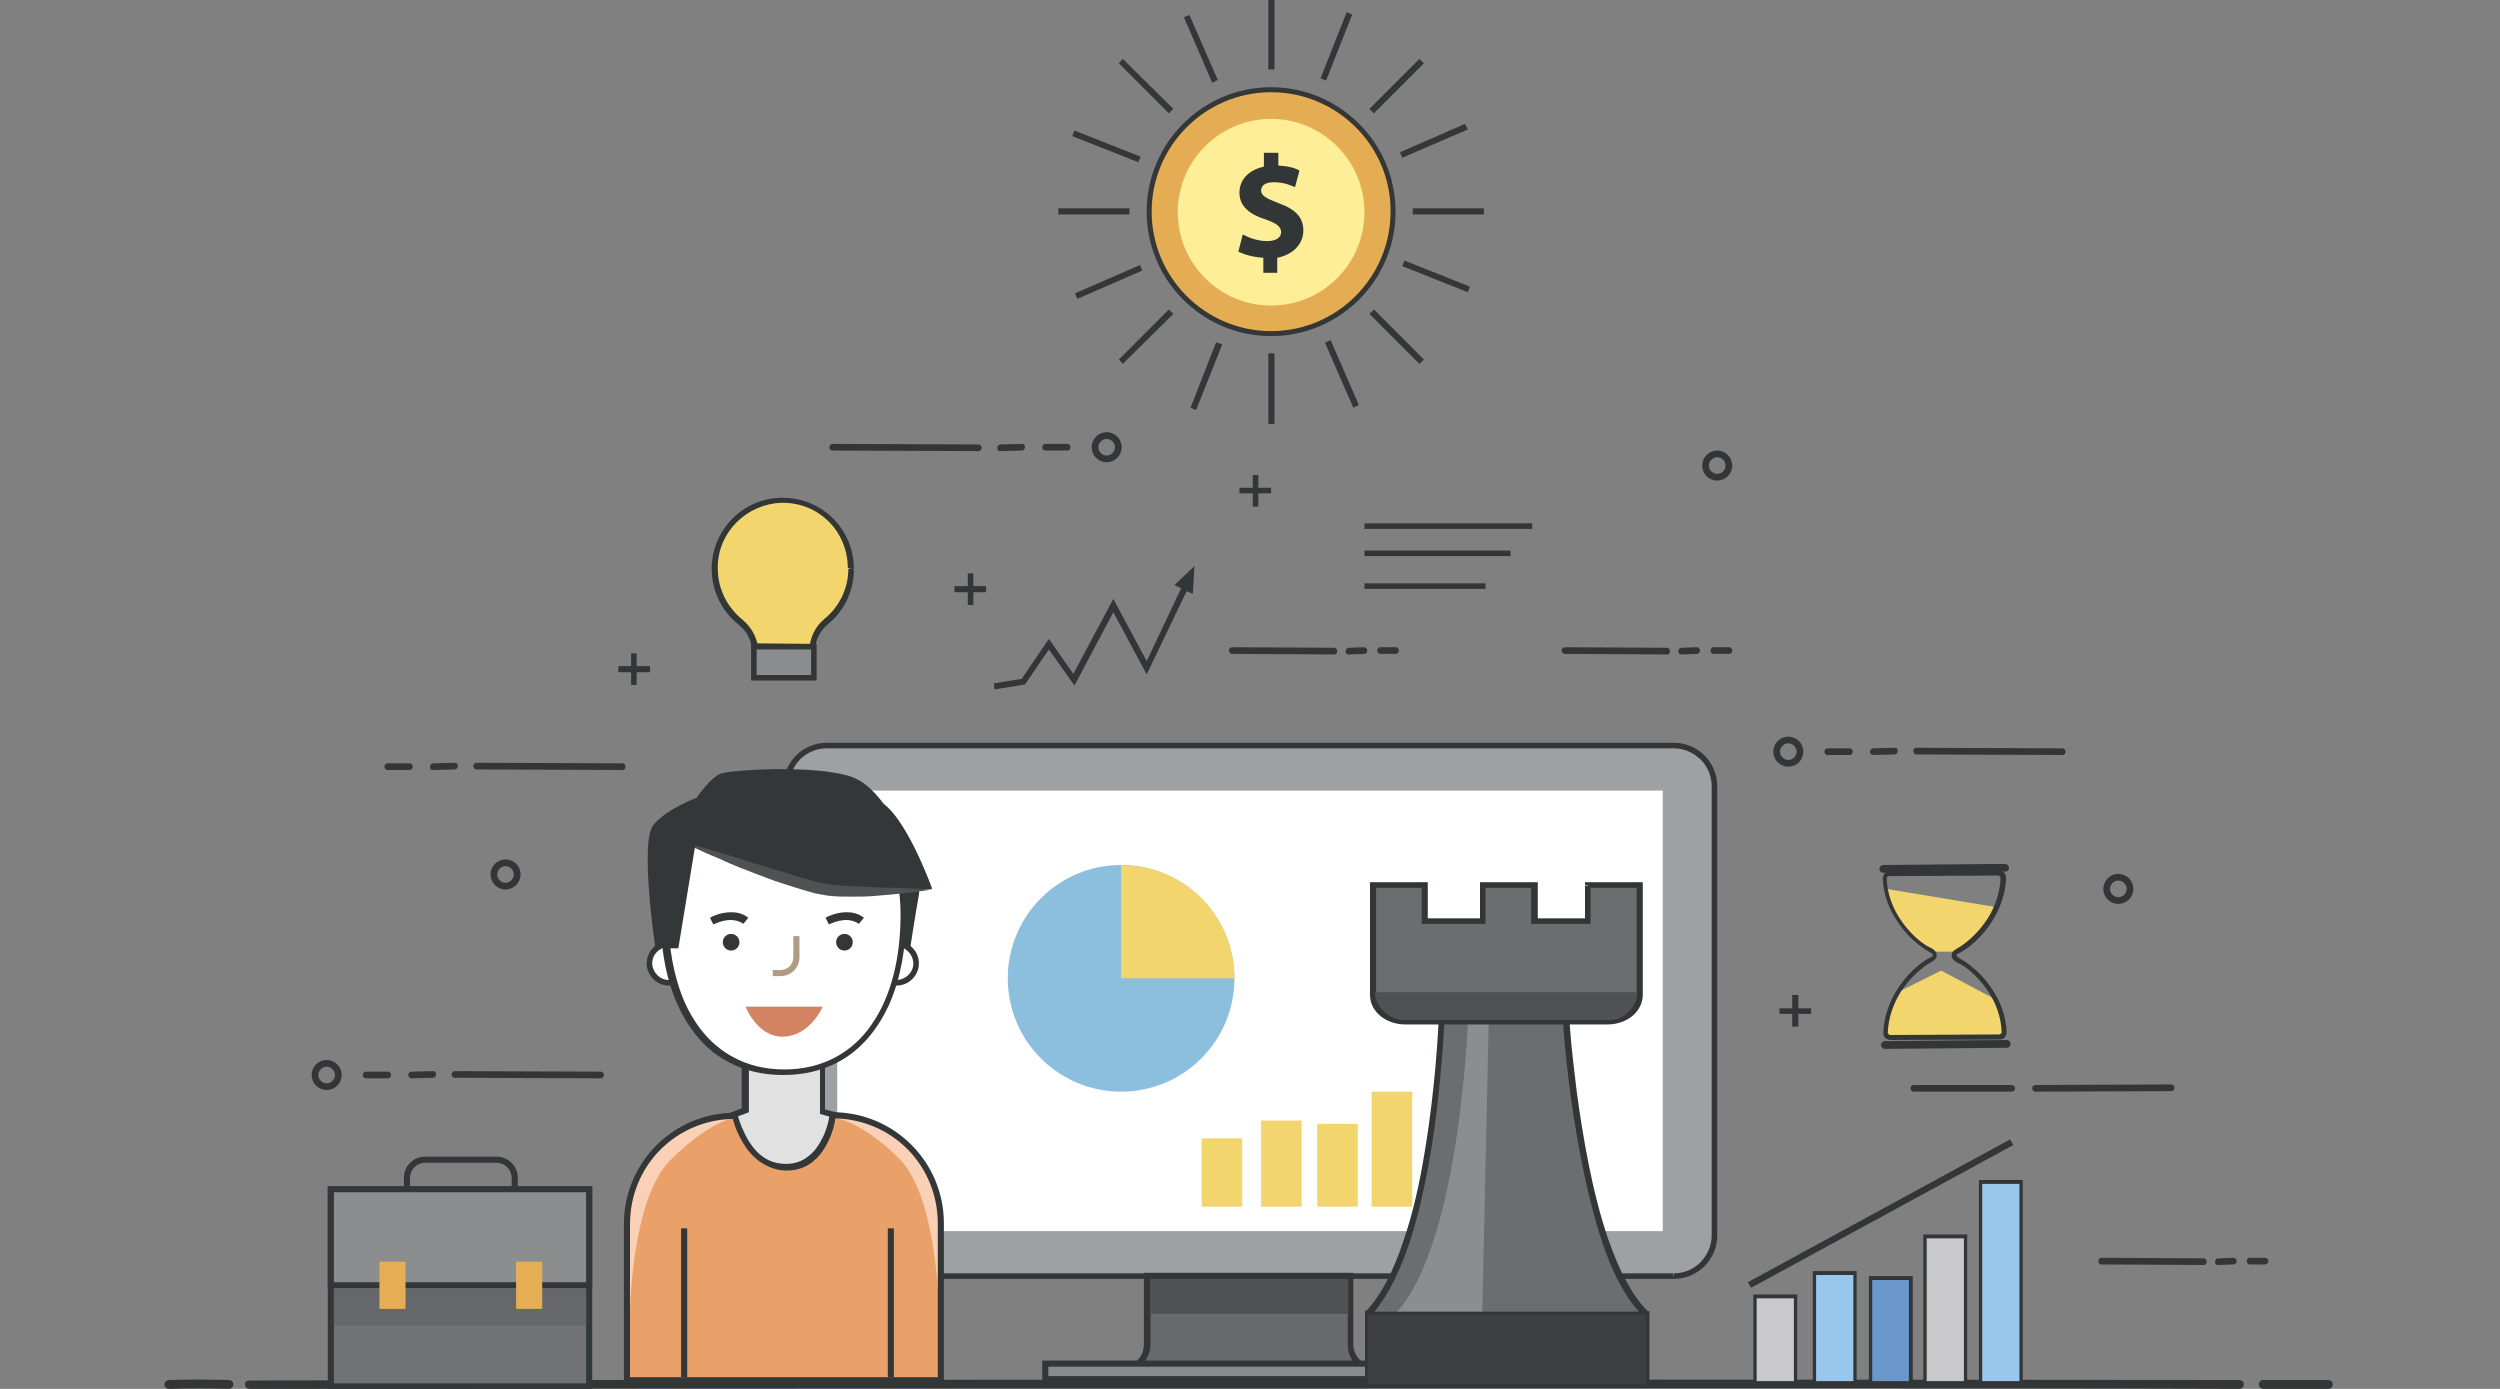 <?xml version="1.0" encoding="utf-8"?>
<!-- Generator: Adobe Illustrator 19.1.1, SVG Export Plug-In . SVG Version: 6.00 Build 0)  -->
<svg version="1.1" id="Layer_1" xmlns="http://www.w3.org/2000/svg" xmlns:xlink="http://www.w3.org/1999/xlink" x="0px" y="0px"
	 viewBox="0 0 450 250" style="enable-background:new 0 0 450 250;" xml:space="preserve">
<rect x="0" y="0" width="450" height="250" fill="#808080" stroke="none"/>
<style type="text/css">
	.st0{fill:#9FA0A3;}
	.st1{fill:#333637;}
	.st2{fill:#FFFFFF;}
	.st3{fill:#696A6C;}
	.st4{fill:#898A8C;}
	.st5{fill:#4F5153;}
	.st6{fill:#E1E1E2;}
	.st7{fill:#333737;}
	.st8{fill:#EAA169;}
	.st9{fill:#FAD1B6;}
	.st10{fill:#343737;}
	.st11{fill:#B09C84;}
	.st12{fill:#D38262;}
	.st13{fill:#F3D56D;}
	.st14{fill:#8C8D8F;}
	.st15{fill:#FFF8EC;}
	.st16{fill:#8CBFDE;}
	.st17{fill:#717275;}
	.st18{fill:#66676A;}
	.st19{fill:#E5AD54;}
	.st20{fill:#6B6D6F;}
	.st21{fill:#3D3F41;}
	.st22{fill:#C9C8CA;}
	.st23{fill:#99C6EC;}
	.st24{fill:#6A97CC;}
	.st25{fill:#E5AD53;}
	.st26{fill:#FDEE97;}
</style>
<g>
	<g>
		<g>
			<g>
				<path class="st0" d="M301.2,229.7H148.8c-4,0-7.3-3.3-7.3-7.3v-80.9c0-4,3.3-7.3,7.3-7.3h152.5c4,0,7.3,3.3,7.3,7.3v80.9
					C308.5,226.4,305.3,229.7,301.2,229.7z"/>
			</g>
			<g>
				<path class="st1" d="M301.2,229.7v-0.5H148.8c-1.9,0-3.5-0.8-4.8-2c-1.2-1.2-2-2.9-2-4.8v-80.9c0-1.9,0.8-3.5,2-4.8
					c1.2-1.2,2.9-2,4.8-2h152.5c1.9,0,3.5,0.8,4.8,2c1.2,1.2,2,2.9,2,4.8v80.9c0,1.9-0.8,3.5-2,4.8c-1.2,1.2-2.9,2-4.8,2V229.7v0.5
					c4.3,0,7.8-3.5,7.8-7.8v-80.9c0-4.3-3.5-7.8-7.8-7.8H148.8c-4.3,0-7.8,3.5-7.8,7.8v80.9c0,4.3,3.5,7.8,7.8,7.8h152.5V229.7z"/>
			</g>
			<g>
				<rect x="150.7" y="142.3" class="st2" width="148.6" height="79.3"/>
			</g>
			<g>
				<path class="st3" d="M250,248.2h-50.3l4.4-2.2c1.5-0.8,2.5-2.3,2.5-4.1v-12.3h36.6v12.4c0,1.7,1,3.3,2.6,4.1L250,248.2z"/>
			</g>
			<g>
				<path class="st1" d="M250,248.2v-0.5h-48l2.3-1.2c1.7-0.9,2.8-2.6,2.8-4.5v-11.7h35.5v11.8c0,2,1.1,3.7,2.9,4.6l4.3,2.1
					L250,248.2v-0.5V248.2l0.2-0.5l-4.3-2.1c-1.4-0.7-2.3-2.1-2.3-3.6v-12.9h-37.7V242c0,1.5-0.8,2.9-2.2,3.6l-6.4,3.2h55l-2.2-1
					L250,248.2z"/>
			</g>
			<g>
				<rect x="188.1" y="245.5" class="st4" width="72.8" height="2.7"/>
			</g>
			<g>
				<polygon class="st1" points="261,248.2 261,247.7 188.7,247.7 188.7,246 260.4,246 260.4,248.2 261,248.2 261,247.7 261,248.2 
					261.5,248.2 261.5,244.9 187.6,244.9 187.6,248.8 261.5,248.8 261.5,248.2 				"/>
			</g>
			<g>
				<rect x="207.2" y="230.2" class="st5" width="35.5" height="6.3"/>
			</g>
		</g>
		<g>
			<g>
				<path class="st1" d="M407.5,250c3.8,0,7.7,0,11.5,0c1.2,0,1.2-1.6,0-1.6c-3.8,0-7.7,0-11.5,0C406.3,248.3,406.3,250,407.5,250z"
					/>
			</g>
			<g>
				<path class="st1" d="M45,250c92.9-0.1,185.9-0.1,278.8-0.1c26.4,0,52.8,0,79.2,0.1c1.2,0,1.2-1.6,0-1.6
					c-92.9-0.1-185.8-0.1-278.7,0c-26.5,0-52.9,0-79.4,0.1C43.8,248.4,43.8,250,45,250z"/>
			</g>
			<g>
				<path class="st1" d="M30.5,250c3.5-0.1,7.1-0.1,10.6,0c1.2,0,1.2-1.6,0-1.6c-3.5-0.1-7.1-0.1-10.6,0
					C29.3,248.4,29.3,250,30.5,250z"/>
			</g>
		</g>
		<g>
			<g>
				<path class="st1" d="M240.1,116.6c-6.1,0-12.2-0.1-18.3-0.1c-0.8,0-0.8,1.2,0,1.2c6.1,0,12.2,0.1,18.3,0.1
					C240.9,117.9,240.9,116.6,240.1,116.6z"/>
			</g>
			<g>
				<path class="st1" d="M245.5,116.5c-0.9,0-1.8,0.1-2.7,0.1c-0.8,0-0.8,1.3,0,1.2c0.9,0,1.8-0.1,2.7-0.1
					C246.3,117.7,246.3,116.5,245.5,116.5z"/>
			</g>
			<g>
				<path class="st1" d="M251.2,116.5c-0.9,0-1.8,0-2.7,0c-0.8,0-0.8,1.2,0,1.2c0.9,0,1.8,0,2.7,0C252,117.7,252,116.5,251.2,116.5z
					"/>
			</g>
		</g>
		<g>
			<g>
				<path class="st1" d="M379.2,160h0.6c0-0.8,0.7-1.5,1.5-1.5c0.8,0,1.5,0.7,1.5,1.5c0,0.8-0.7,1.5-1.5,1.5c-0.8,0-1.5-0.7-1.5-1.5
					H379.2h-0.6c0,1.5,1.2,2.7,2.7,2.7c1.5,0,2.7-1.2,2.7-2.7c0-1.5-1.2-2.7-2.7-2.7c-1.5,0-2.7,1.2-2.7,2.7H379.2z"/>
			</g>
		</g>
		<g>
			<g>
				<path class="st1" d="M88.9,157.4h0.6c0-0.8,0.7-1.5,1.5-1.5c0.8,0,1.5,0.7,1.5,1.5c0,0.8-0.7,1.5-1.5,1.5
					c-0.8,0-1.5-0.7-1.5-1.5H88.9h-0.6c0,1.5,1.2,2.7,2.7,2.7c1.5,0,2.7-1.2,2.7-2.7c0-1.5-1.2-2.7-2.7-2.7c-1.5,0-2.7,1.2-2.7,2.7
					H88.9z"/>
			</g>
		</g>
		<g>
			<g>
				<path class="st1" d="M81.9,194c8.7,0,17.5,0.1,26.2,0.1c0.8,0,0.8-1.2,0-1.2c-8.7,0-17.5-0.1-26.2-0.1
					C81.1,192.8,81.1,194,81.9,194z"/>
			</g>
			<g>
				<path class="st1" d="M74.1,194.1c1.3,0,2.6-0.1,3.8-0.1c0.8,0,0.8-1.3,0-1.2c-1.3,0-2.6,0.1-3.8,0.1
					C73.3,192.9,73.3,194.1,74.1,194.1z"/>
			</g>
			<g>
				<path class="st1" d="M65.9,194.1c1.3,0,2.6,0,3.9,0c0.8,0,0.8-1.2,0-1.2c-1.3,0-2.6,0-3.9,0C65.1,192.9,65.1,194.1,65.9,194.1z"
					/>
			</g>
			<g>
				<path class="st1" d="M60.9,193.5h-0.6c0,0.8-0.7,1.5-1.5,1.5c-0.8,0-1.5-0.7-1.5-1.5c0-0.8,0.7-1.5,1.5-1.5
					c0.8,0,1.5,0.7,1.5,1.5H60.9h0.6c0-1.5-1.2-2.7-2.7-2.7c-1.5,0-2.7,1.2-2.7,2.7c0,1.5,1.2,2.7,2.7,2.7c1.5,0,2.7-1.2,2.7-2.7
					H60.9z"/>
			</g>
		</g>
		<g>
			<g>
				<path class="st1" d="M396.6,226.5c-6.1,0-12.2-0.1-18.3-0.1c-0.8,0-0.8,1.2,0,1.2c6.1,0,12.2,0.1,18.3,0.1
					C397.4,227.8,397.4,226.5,396.6,226.5z"/>
			</g>
			<g>
				<path class="st1" d="M402,226.4c-0.9,0-1.8,0.1-2.7,0.1c-0.8,0-0.8,1.3,0,1.2c0.9,0,1.8-0.1,2.7-0.1
					C402.8,227.6,402.8,226.4,402,226.4z"/>
			</g>
			<g>
				<path class="st1" d="M407.7,226.4c-0.9,0-1.8,0-2.7,0c-0.8,0-0.8,1.2,0,1.2c0.9,0,1.8,0,2.7,0
					C408.5,227.6,408.5,226.4,407.7,226.4z"/>
			</g>
		</g>
		<g>
			<g>
				<path class="st1" d="M85.8,138.5c8.7,0,17.5,0.1,26.2,0.1c0.8,0,0.8-1.2,0-1.2c-8.7,0-17.5-0.1-26.2-0.1
					C85,137.3,85,138.5,85.8,138.5z"/>
			</g>
			<g>
				<path class="st1" d="M78,138.6c1.3,0,2.6-0.1,3.8-0.1c0.8,0,0.8-1.3,0-1.2c-1.3,0-2.6,0.1-3.8,0.1
					C77.2,137.4,77.2,138.7,78,138.6z"/>
			</g>
			<g>
				<path class="st1" d="M69.8,138.6c1.3,0,2.6,0,3.9,0c0.8,0,0.8-1.2,0-1.2c-1.3,0-2.6,0-3.9,0C69,137.4,69,138.6,69.8,138.6z"/>
			</g>
		</g>
		<g>
			<g>
				<path class="st1" d="M366.4,196.5c8.1,0,16.2-0.1,24.4-0.1c0.8,0,0.8-1.2,0-1.2c-8.1,0-16.2,0.1-24.4,0.1
					C365.6,195.3,365.6,196.5,366.4,196.5z"/>
			</g>
			<g>
				<path class="st1" d="M344.5,196.5c5.9,0,11.7,0,17.6,0c0.8,0,0.8-1.2,0-1.2c-5.9,0-11.7,0-17.6,0
					C343.7,195.3,343.7,196.5,344.5,196.5z"/>
			</g>
		</g>
		<g>
			<g>
				<path class="st1" d="M176.1,80c-8.7,0-17.5-0.1-26.2-0.1c-0.8,0-0.8,1.2,0,1.2c8.7,0,17.5,0.1,26.2,0.1
					C176.9,81.2,176.9,80,176.1,80z"/>
			</g>
			<g>
				<path class="st1" d="M183.9,79.9c-1.3,0-2.6,0.1-3.8,0.1c-0.8,0-0.8,1.3,0,1.2c1.3,0,2.6-0.1,3.8-0.1
					C184.7,81.1,184.7,79.8,183.9,79.9z"/>
			</g>
			<g>
				<path class="st1" d="M192.1,79.9c-1.3,0-2.6,0-3.9,0c-0.8,0-0.8,1.2,0,1.2c1.3,0,2.6,0,3.9,0C192.9,81.1,192.9,79.9,192.1,79.9z
					"/>
			</g>
			<g>
				<path class="st1" d="M197.1,80.5h0.6c0-0.8,0.7-1.5,1.5-1.5c0.8,0,1.5,0.7,1.5,1.5c0,0.8-0.7,1.5-1.5,1.5
					c-0.8,0-1.5-0.7-1.5-1.5H197.1h-0.6c0,1.5,1.2,2.7,2.7,2.7c1.5,0,2.7-1.2,2.7-2.7c0-1.5-1.2-2.7-2.7-2.7c-1.5,0-2.7,1.2-2.7,2.7
					H197.1z"/>
			</g>
		</g>
		<g>
			<g>
				<path class="st6" d="M150.7,200.8c0,0,0.1,12.5-9.1,12.5c-9.2,0-10-12.5-10-12.5l2.6-1v-11.5h13.9V200L150.7,200.8z"/>
			</g>
			<g>
				<path class="st7" d="M150.7,200.8l-0.5,0v0c0,0.3,0,3.3-1.1,6.3c-0.6,1.5-1.4,2.9-2.6,3.9c-1.2,1-2.7,1.7-4.9,1.7
					c-2.2,0-3.8-0.7-5.1-1.8c-1.9-1.6-3-4.2-3.6-6.3c-0.3-1.1-0.5-2-0.6-2.7c-0.1-0.3-0.1-0.6-0.1-0.8c0-0.1,0-0.2,0-0.2l0-0.1
					l-0.5,0l0.2,0.5l2.9-1.1v-11.3h12.8v11.6l3.1,0.9L150.7,200.8l-0.5,0L150.7,200.8l0.1-0.5l-2.3-0.6v-11.9h-15v11.7l-2.6,1l0,0.4
					c0,0,0.2,3.2,1.6,6.4c0.7,1.6,1.7,3.2,3.2,4.5c1.5,1.2,3.4,2.1,5.8,2.1c2.4,0,4.2-0.8,5.6-2c2.1-1.8,3-4.5,3.6-6.7
					c0.5-2.2,0.5-4.1,0.5-4.3v0l0-0.4l-0.4-0.1L150.7,200.8z"/>
			</g>
			<g>
				<path class="st8" d="M169.4,248.4h-56.5v-28.2c0-10.8,8.7-19.5,19.5-19.5c0,0,2,9.3,9.2,9.3s8.3-9.3,8.3-9.3
					c10.8,0,19.5,8.7,19.5,19.5V248.4z"/>
			</g>
			<g>
				<path class="st9" d="M131.8,201.3c0,0-6.2-0.3-11.1,4c-4.8,4.3-7.3,5.9-7.3,15.5c0,9.6,0,14.9,0,14.9s0.4-19.9,7.1-26.7
					C127.3,202.1,131.8,201.3,131.8,201.3z"/>
			</g>
			<g>
				<path class="st9" d="M150.6,201.3c0,0,6.2-0.3,11.1,4c4.8,4.3,7.3,5.9,7.3,15.5c0,9.6,0,14.9,0,14.9s-0.3-20.1-7-27
					C155.2,201.9,150.6,201.3,150.6,201.3z"/>
			</g>
			<g>
				<path class="st7" d="M169.4,248.4v-0.5h-56v-27.6c0-5.2,2.1-10,5.5-13.4c3.4-3.4,8.2-5.5,13.4-5.5v-0.5l-0.5,0.1
					c0,0,0.5,2.4,2,4.8c0.7,1.2,1.7,2.4,3,3.3c1.3,0.9,2.9,1.6,4.8,1.6c1.9,0,3.5-0.6,4.7-1.6c1.8-1.4,2.8-3.5,3.4-5.1
					c0.6-1.7,0.7-3,0.7-3.1l-0.5-0.1v0.5c5.2,0,10,2.1,13.4,5.5c3.4,3.4,5.5,8.2,5.5,13.4v28.2H169.4v-0.5V248.4h0.5v-28.2
					c0-11.1-9-20-20-20h-0.5l-0.1,0.5l0,0c0,0.2-0.3,2.5-1.5,4.6c-0.6,1.1-1.3,2.1-2.4,2.9c-1,0.8-2.3,1.3-3.9,1.3
					c-1.7,0-3.1-0.5-4.2-1.3c-1.7-1.2-2.8-3.1-3.5-4.7c-0.4-0.8-0.6-1.5-0.8-2c-0.1-0.3-0.1-0.5-0.2-0.6c0-0.1,0-0.1,0-0.2l0,0
					l-0.1-0.4h-0.4c-11.1,0-20,9-20,20v28.7H170v-0.5H169.4z"/>
			</g>
			<g>
				<path class="st7" d="M118,170.9c0,0-2.9-19.4-0.4-22.4c2.5-3,7.8-4.9,7.8-4.9s2.5-3.8,4.5-4.4c2-0.6,16.7-1.6,23.3,0.6
					c7.4,2.5,12.8,18.1,12.2,21.3c-0.6,3.2-1.6,9.8-1.6,9.8l-17.2,2.5L118,170.9z"/>
			</g>
			<g>
				<circle class="st2" cx="120.4" cy="173.4" r="3.5"/>
			</g>
			<g>
				<path class="st10" d="M123.9,173.4h-0.5c0,0.8-0.3,1.5-0.9,2.1c-0.5,0.5-1.3,0.9-2.1,0.9c-0.8,0-1.5-0.3-2.1-0.9
					c-0.5-0.5-0.9-1.3-0.9-2.1c0-0.8,0.3-1.5,0.9-2.1c0.5-0.5,1.3-0.9,2.1-0.9c0.8,0,1.5,0.3,2.1,0.9c0.5,0.5,0.9,1.3,0.9,2.1H123.9
					h0.5c0-2.2-1.8-4-4-4c-2.2,0-4,1.8-4,4c0,2.2,1.8,4,4,4c2.2,0,4-1.8,4-4H123.9z"/>
			</g>
			<g>
				<circle class="st2" cx="161.5" cy="173.4" r="3.5"/>
			</g>
			<g>
				<path class="st10" d="M164.9,173.4h-0.5c0,0.8-0.3,1.5-0.9,2.1c-0.5,0.5-1.3,0.9-2.1,0.9c-0.8,0-1.5-0.3-2.1-0.9
					c-0.5-0.5-0.9-1.3-0.9-2.1c0-0.8,0.3-1.5,0.9-2.1c0.5-0.5,1.3-0.9,2.1-0.9c0.8,0,1.5,0.3,2.1,0.9c0.5,0.5,0.9,1.3,0.9,2.1H164.9
					h0.5c0-2.2-1.8-4-4-4c-2.2,0-4,1.8-4,4c0,2.2,1.8,4,4,4c2.2,0,4-1.8,4-4H164.9z"/>
			</g>
			<g>
				<path class="st2" d="M162.6,164.7c0,15.6-6.9,28.2-21.5,28.2c-14.6,0-21.5-12.6-21.5-28.2c0-15.6,9.6-23.1,21.5-23.1
					C153,141.6,162.6,149.1,162.6,164.7z"/>
			</g>
			<g>
				<path class="st7" d="M162.6,164.7h-0.5c0,7.7-1.7,14.7-5.2,19.7c-1.7,2.5-3.9,4.5-6.5,5.9c-2.6,1.4-5.7,2.2-9.2,2.2
					c-3.6,0-6.6-0.8-9.2-2.2c-3.9-2.1-6.8-5.5-8.8-10c-1.9-4.4-2.9-9.8-2.9-15.6c0-7.7,2.4-13.3,6.1-17c3.8-3.7,9-5.5,14.8-5.5
					c5.8,0,11,1.8,14.8,5.5c3.8,3.7,6.1,9.3,6.1,17H162.6h0.5c0-7.9-2.4-13.8-6.5-17.8c-4-3.9-9.5-5.8-15.6-5.8
					c-6,0-11.6,1.9-15.6,5.8c-4,3.9-6.5,9.9-6.5,17.8c0,7.9,1.7,15,5.4,20.3c1.8,2.6,4.1,4.8,6.9,6.2c2.8,1.5,6,2.3,9.8,2.3
					c3.7,0,7-0.8,9.8-2.3c4.2-2.2,7.2-5.9,9.3-10.5c2-4.6,3-10.1,3-16H162.6z"/>
			</g>
			<g>
				<path class="st2" d="M143.4,168.5v3.8c0,1.6-1.3,2.9-2.9,2.9h-1.4"/>
			</g>
			<g>
				<path class="st11" d="M142.8,168.5v3.8c0,1.3-1,2.3-2.3,2.3h-1.4v1.1h1.4c1.9,0,3.4-1.5,3.4-3.4v-3.8H142.8L142.8,168.5z"/>
			</g>
			<g>
				<path class="st12" d="M134.2,181.2h13.9c0,0-2.3,5.4-7.3,5.4C136.3,186.6,134.2,181.2,134.2,181.2z"/>
			</g>
			<g>
				<circle class="st7" cx="131.6" cy="169.6" r="1.5"/>
			</g>
			<g>
				<circle class="st7" cx="152" cy="169.6" r="1.5"/>
			</g>
			<g>
				<path class="st7" d="M149.2,166.4L149.2,166.4c0,0,1.6-0.8,3.1-0.8c0.8,0,1.6,0.2,2.3,0.7l0.9-1.1c-1-0.8-2.1-1-3.1-1
					c-2,0-3.7,0.9-3.8,1L149.2,166.4z"/>
			</g>
			<g>
				<path class="st7" d="M128.4,166.4L128.4,166.4c0,0,1.6-0.8,3.1-0.8c0.8,0,1.6,0.2,2.3,0.7l0.9-1.1c-1-0.8-2.1-1-3.1-1
					c-2,0-3.7,0.9-3.8,1L128.4,166.4z"/>
			</g>
			<g>
				<path class="st7" d="M123,151.6c0,0,19.6,7.5,25,8.4c5.5,1,19.8,0,19.8,0s-5-14-9.8-15.9c-4.9-1.8-21.3-4.2-25.2-3.1
					C128.8,142.2,123,151.6,123,151.6z"/>
			</g>
			<g>
				<path class="st5" d="M123,151.6c0,0,2.8,0.7,7,2c2.1,0.6,4.5,1.4,7.1,2.2c1.3,0.4,2.6,0.8,4,1.2c1.3,0.4,2.7,0.9,4.1,1.2
					c0.7,0.2,1.4,0.4,2,0.6l1,0.2c0.3,0.1,0.7,0.1,1,0.2c1.3,0.1,2.7,0.3,4,0.3c1.3,0.1,2.6,0.1,3.9,0.2c1.2,0,2.4,0.1,3.5,0.1
					c2.2,0.1,4,0.1,5.2,0.2c1.3,0.1,2,0.1,2,0.1s-0.7,0.1-2,0.3c-1.3,0.2-3.1,0.4-5.2,0.6c-1.1,0.1-2.3,0.2-3.5,0.3
					c-1.2,0.1-2.6,0.1-3.9,0.1c-1.4,0-2.8,0-4.3-0.2c-0.4-0.1-0.7-0.1-1.1-0.2l-1.1-0.2c-0.7-0.2-1.4-0.4-2.1-0.6
					c-1.4-0.4-2.8-0.9-4.1-1.3c-1.4-0.4-2.7-1-3.9-1.4c-1.3-0.5-2.5-1-3.6-1.4c-1.2-0.5-2.2-0.9-3.2-1.4
					C125.6,153,123,151.6,123,151.6z"/>
			</g>
			<g>
				<rect x="122.6" y="221.1" class="st7" width="1.1" height="26.8"/>
			</g>
			<g>
				<rect x="159.8" y="221.1" class="st7" width="1.1" height="26.8"/>
			</g>
		</g>
		<g>
			<g>
				<path class="st1" d="M345,135.8c8.7,0,17.5,0.1,26.2,0.1c0.8,0,0.8-1.2,0-1.2c-8.7,0-17.5-0.1-26.2-0.1
					C344.2,134.5,344.2,135.8,345,135.8z"/>
			</g>
			<g>
				<path class="st1" d="M337.2,135.9c1.3,0,2.6-0.1,3.8-0.1c0.8,0,0.8-1.3,0-1.2c-1.3,0-2.6,0.1-3.8,0.1
					C336.4,134.7,336.4,135.9,337.2,135.9z"/>
			</g>
			<g>
				<path class="st1" d="M329,135.9c1.3,0,2.6,0,3.9,0c0.8,0,0.8-1.2,0-1.2c-1.3,0-2.6,0-3.9,0C328.2,134.7,328.2,135.9,329,135.9z"
					/>
			</g>
			<g>
				<path class="st1" d="M324,135.3h-0.6c0,0.8-0.7,1.5-1.5,1.5c-0.8,0-1.5-0.7-1.5-1.5c0-0.8,0.7-1.5,1.5-1.5
					c0.8,0,1.5,0.7,1.5,1.5H324h0.6c0-1.5-1.2-2.7-2.7-2.7c-1.5,0-2.7,1.2-2.7,2.7c0,1.5,1.2,2.7,2.7,2.7c1.5,0,2.7-1.2,2.7-2.7H324
					z"/>
			</g>
		</g>
		<g>
			<g>
				<path class="st1" d="M300,116.6c-6.1,0-12.2-0.1-18.3-0.1c-0.8,0-0.8,1.2,0,1.2c6.1,0,12.2,0.1,18.3,0.1
					C300.8,117.9,300.8,116.6,300,116.6z"/>
			</g>
			<g>
				<path class="st1" d="M305.4,116.5c-0.9,0-1.8,0.1-2.7,0.1c-0.8,0-0.8,1.3,0,1.2c0.9,0,1.8-0.1,2.7-0.1
					C306.2,117.7,306.2,116.5,305.4,116.5z"/>
			</g>
			<g>
				<path class="st1" d="M311.2,116.5c-0.9,0-1.8,0-2.7,0c-0.8,0-0.8,1.2,0,1.2c0.9,0,1.8,0,2.7,0C312,117.7,312,116.5,311.2,116.5z
					"/>
			</g>
		</g>
		<g>
			<g>
				<path class="st1" d="M307,83.8h0.6c0-0.8,0.7-1.5,1.5-1.5c0.8,0,1.5,0.7,1.5,1.5c0,0.8-0.7,1.5-1.5,1.5c-0.8,0-1.5-0.7-1.5-1.5
					H307h-0.6c0,1.5,1.2,2.7,2.7,2.7c1.5,0,2.7-1.2,2.7-2.7c0-1.5-1.2-2.7-2.7-2.7c-1.5,0-2.7,1.2-2.7,2.7H307z"/>
			</g>
		</g>
		<g>
			<polygon class="st1" points="323.7,181.5 323.7,179.1 322.6,179.1 322.6,181.5 320.3,181.5 320.3,182.5 322.6,182.5 322.6,184.8 
				323.7,184.8 323.7,182.5 326,182.5 326,181.5 			"/>
		</g>
		<g>
			<polygon class="st1" points="175.2,105.5 175.2,103.2 174.2,103.2 174.2,105.5 171.8,105.5 171.8,106.6 174.2,106.6 174.2,108.9 
				175.2,108.9 175.2,106.6 177.5,106.6 177.5,105.5 			"/>
		</g>
		<g>
			<polygon class="st1" points="226.5,87.8 226.5,85.5 225.5,85.5 225.5,87.8 223.1,87.8 223.1,88.8 225.5,88.8 225.5,91.2 
				226.5,91.2 226.5,88.8 228.8,88.8 228.8,87.8 			"/>
		</g>
		<g>
			<polygon class="st1" points="114.6,119.9 114.6,117.6 113.6,117.6 113.6,119.9 111.3,119.9 111.3,121 113.6,121 113.6,123.3 
				114.6,123.3 114.6,121 117,121 117,119.9 			"/>
		</g>
		<g>
			<g>
				<path class="st13" d="M153.2,102.4c0-6.9-5.6-12.4-12.5-12.3c-6.4,0.1-11.7,5.3-12,11.8c-0.2,4.1,1.7,7.8,4.6,10.1
					c1.7,1.3,2.7,3.3,2.7,5.5l0,0.2l10.2,0l0-0.5c0-2.1,1-4,2.6-5.3C151.5,109.5,153.2,106.2,153.2,102.4z"/>
			</g>
			<g>
				<path class="st1" d="M153.2,102.4l0.5,0l0,0c0-7.1-5.7-12.8-12.8-12.8c-0.1,0-0.2,0-0.3,0c-6.7,0.1-12.2,5.5-12.5,12.3
					c0,0.2,0,0.4,0,0.5c0,4,1.9,7.7,4.8,10c1.6,1.2,2.5,3.1,2.5,5.1v0v0l0,0.2l0,0.5l11.3,0l0-1c0-1.9,0.9-3.7,2.4-4.9
					c2.8-2.3,4.6-5.9,4.6-9.8L153.2,102.4l-0.5,0c0,3.6-1.7,6.9-4.3,9c-1.7,1.4-2.7,3.5-2.7,5.7v0l-9.7,0l0,0.5l0.5,0l0-0.2v0v0
					c0-2.3-1.1-4.4-2.9-5.9c-2.7-2.2-4.4-5.5-4.4-9.2c0-0.2,0-0.3,0-0.5c0.2-6.2,5.3-11.1,11.5-11.3c0.1,0,0.2,0,0.2,0
					c3.3,0,6.2,1.3,8.3,3.4c2.1,2.1,3.4,5.1,3.4,8.3l0,0L153.2,102.4z"/>
			</g>
			<g>
				
					<rect x="135.7" y="116.4" transform="matrix(1 3.036879e-003 -3.036879e-003 1 0.363 -0.428)" class="st14" width="10.8" height="5.7"/>
			</g>
			<g>
				<polygon class="st1" points="146.5,122 146.5,121.5 136.2,121.5 136.2,116.9 146,116.9 146,122 146.5,122 146.5,121.5 
					146.5,122 147,122 147,115.9 135.2,115.8 135.2,122.5 147,122.5 147,122 				"/>
			</g>
		</g>
		<g>
			<g>
				<polyline class="st1" points="245.6,95.2 275.8,95.2 275.8,94.2 245.6,94.2 				"/>
			</g>
			<g>
				<polyline class="st1" points="245.6,100.1 271.9,100.1 271.9,99.1 245.6,99.1 				"/>
			</g>
			<g>
				<polyline class="st1" points="245.6,106 267.4,106 267.4,105 245.6,105 				"/>
			</g>
		</g>
		<g>
			<g>
				<circle class="st16" cx="201.8" cy="176.1" r="20.4"/>
			</g>
			<g>
				<path class="st13" d="M222.2,176.1h-20.4v-20.4C213.1,155.7,222.2,164.8,222.2,176.1z"/>
			</g>
		</g>
		<g>
			<g>
				<path class="st7" d="M73.8,218.2V212c0-0.7,0.3-1.4,0.8-1.9c0.5-0.5,1.2-0.8,1.9-0.8h12.9c0.7,0,1.4,0.3,1.9,0.8
					c0.5,0.5,0.8,1.2,0.8,1.9v6.2h1.1l0-6.2c0-2.1-1.7-3.8-3.8-3.8H76.5c-2.1,0-3.8,1.7-3.8,3.8v6.2H73.8L73.8,218.2z"/>
			</g>
			<g>
				<rect x="59.6" y="214.1" class="st17" width="46.5" height="35.4"/>
			</g>
			<g>
				<polygon class="st7" points="106,249.6 106,249 60.1,249 60.1,214.7 105.5,214.7 105.5,249.6 106,249.6 106,249 106,249.6 
					106.6,249.6 106.6,213.6 59,213.6 59,250.1 106.6,250.1 106.6,249.6 				"/>
			</g>
			<g>
				<rect x="59.6" y="214.1" class="st14" width="46.5" height="17.2"/>
			</g>
			<g>
				<polygon class="st10" points="106,231.3 106,230.8 60.1,230.8 60.1,214.6 105.5,214.6 105.5,231.3 106,231.3 106,230.8 
					106,231.3 106.6,231.3 106.6,213.5 59,213.5 59,231.9 106.6,231.9 106.6,231.3 				"/>
			</g>
			<g>
				<rect x="60.1" y="231.9" class="st18" width="45.4" height="6.7"/>
			</g>
			<g>
				<rect x="68.3" y="227.1" class="st19" width="4.7" height="8.5"/>
			</g>
			<g>
				<rect x="92.9" y="227.1" class="st19" width="4.7" height="8.5"/>
			</g>
		</g>
		<g>
			<g>
				<polygon class="st1" points="215,101.9 211.4,105.3 212.6,105.9 206.4,119 200.4,107.8 193.2,121.3 188.8,115 183.9,122.2 
					178.9,123 179,124.1 184.5,123.2 188.8,116.9 193.4,123.4 200.4,110.2 206.4,121.4 213.6,106.4 214.7,106.9 				"/>
			</g>
		</g>
		<g>
			<g>
				<path class="st1" d="M360.9,156.9l-21.9,0.2c-0.4,0-0.7-0.3-0.7-0.7l0,0c0-0.4,0.3-0.7,0.7-0.7l21.9-0.2c0.4,0,0.7,0.3,0.7,0.7
					l0,0C361.7,156.6,361.3,156.9,360.9,156.9z"/>
			</g>
			<g>
				<polygon class="st13" points="341.8,178.5 349.4,174.7 359,179.8 360.4,183.7 360.7,186 360.7,186.8 359.9,186.8 340.2,186.9 
					339.4,186.1 339.4,184.2 340.9,180.1 				"/>
			</g>
			<g>
				<path class="st13" d="M339.5,160l19.9,3.3c0,0-1.9,3.6-3,4.6c-1,1.1-4.2,3.4-4.2,3.4l-4,0c0,0-4.4-2.5-5.9-4.9
					C340.9,164.2,339.5,160,339.5,160z"/>
			</g>
			<g>
				<g>
					<path class="st1" d="M352.2,171.3l0.2,0.4c2.2-1.1,4.5-3.2,6.2-5.9c1.4-2.2,2.4-4.9,2.5-7.8c0-0.5-0.2-0.9-0.6-1.1
						c-0.2-0.1-0.4-0.2-0.7-0.2l-19.7,0.1c-0.4,0-0.8,0.2-1,0.6c-0.1,0.2-0.2,0.5-0.2,0.7c0.1,2.9,1.1,5.5,2.6,7.7
						c1.4,2.2,3.3,4,5.2,5.2c0.3,0.2,0.7,0.4,1,0.6l0,0c0.1,0.1,0.1,0.1,0.2,0.2c0,0.1,0,0.2,0,0.3c0,0.1-0.1,0.1-0.2,0.1
						c-2.2,1.1-4.5,3.2-6.2,5.9c-1.4,2.2-2.4,4.9-2.5,7.8c0,0.5,0.2,0.9,0.6,1.1c0.2,0.1,0.4,0.2,0.7,0.2l19.7-0.1
						c0.4,0,0.8-0.2,1-0.6c0.1-0.2,0.2-0.5,0.2-0.7c-0.1-2.9-1.1-5.5-2.6-7.7c-1.4-2.2-3.3-4-5.2-5.2c-0.3-0.2-0.7-0.4-1-0.6l0,0
						c-0.1-0.1-0.1-0.1-0.2-0.2c0-0.1,0-0.2,0-0.3c0-0.1,0.1-0.1,0.2-0.1L352.2,171.3l-0.2-0.4c-0.2,0.1-0.4,0.3-0.5,0.4
						c-0.2,0.3-0.2,0.6-0.2,0.9c0.1,0.3,0.3,0.6,0.6,0.8c0,0,0.1,0,0.1,0.1c0.3,0.2,0.6,0.3,1,0.5c1.8,1.1,3.5,2.8,4.9,4.9
						c1.4,2.1,2.3,4.6,2.4,7.3c0,0.1,0,0.2-0.1,0.2c-0.1,0.1-0.2,0.2-0.3,0.2l-19.7,0.1c-0.1,0-0.1,0-0.2-0.1
						c-0.1-0.1-0.2-0.2-0.2-0.3c0.1-2.7,1-5.2,2.3-7.3c1.6-2.5,3.8-4.5,5.8-5.6c0.2-0.1,0.4-0.3,0.5-0.4c0.2-0.3,0.2-0.6,0.2-0.9
						c-0.1-0.3-0.3-0.6-0.6-0.8c0,0-0.1,0-0.1-0.1c-0.3-0.2-0.6-0.3-1-0.5c-1.8-1.1-3.5-2.8-4.9-4.9c-1.4-2.1-2.3-4.6-2.4-7.3
						c0-0.1,0-0.2,0.1-0.2c0.1-0.1,0.2-0.2,0.3-0.2l19.7-0.1c0.1,0,0.1,0,0.2,0.1c0.1,0.1,0.2,0.2,0.2,0.3c-0.1,2.7-1,5.2-2.3,7.3
						c-1.6,2.5-3.8,4.5-5.8,5.6L352.2,171.3z"/>
				</g>
			</g>
			<g>
				<path class="st1" d="M361.2,188.6l-21.9,0.2c-0.4,0-0.7-0.3-0.7-0.7l0,0c0-0.4,0.3-0.7,0.7-0.7l21.9-0.2c0.4,0,0.7,0.3,0.7,0.7
					l0,0C361.9,188.3,361.6,188.6,361.2,188.6z"/>
			</g>
		</g>
		<g>
			<g>
				<rect x="216.3" y="204.9" class="st13" width="7.3" height="12.3"/>
			</g>
			<g>
				<rect x="227" y="201.7" class="st13" width="7.3" height="15.5"/>
			</g>
			<g>
				<rect x="237.1" y="202.3" class="st13" width="7.3" height="14.9"/>
			</g>
			<g>
				<rect x="246.9" y="196.5" class="st13" width="7.3" height="20.7"/>
			</g>
		</g>
		<g>
			<g>
				<path class="st20" d="M296.3,236.6h-50.1c12-12.2,13.3-54.2,13.3-54.2h22.3C281.9,182.4,284.2,225.2,296.3,236.6z"/>
			</g>
			<g>
				<path class="st14" d="M266.8,236.6H251c12-12.2,13.3-54.2,13.3-54.2h3.7L266.8,236.6z"/>
			</g>
			<g>
				<rect x="261.2" y="166.5" class="st14" width="4.3" height="16.8"/>
			</g>
			<g>
				<path class="st1" d="M296.9,236h-0.3c-2.8-2.7-5.2-7.4-7.1-12.9c-2.9-8.4-4.6-18.6-5.7-26.7c-0.5-4.1-0.9-7.6-1.1-10.1
					c-0.1-1.3-0.2-2.3-0.2-2.9c0-0.7-0.1-1.1-0.1-1.1l0-0.5H259l0,0.5c0,0,0,0.2,0,0.5c-0.1,2.3-0.6,12.8-2.5,24.2
					c-0.9,5.7-2.2,11.6-4,16.7c-1.7,5.1-3.9,9.4-6.5,12.2h-0.3v13.7h51.2v-0.5V236z M253.9,223.1c2.7-8.5,4.3-18.7,5.1-26.7
					c0.7-6.6,1-11.8,1-13.4h21.3c0.1,2.3,0.8,11.8,2.7,22.4c1.1,6.1,2.5,12.5,4.4,18.2c1.7,5.1,3.9,9.5,6.6,12.5h-47.6
					C250.1,232.8,252.2,228.3,253.9,223.1z M295.8,248.6h-49v-11.5h49V248.6z"/>
			</g>
			<g>
				<path class="st20" d="M285.8,159.4v6.5h-9.6v-6.5h-9.3v6.5h-10.4v-6.5h-9.3v6.5v5v8.3c0,2.6,2.6,4.8,5.7,4.8h36.5
					c3.2,0,5.7-2.1,5.7-4.8v-8.3v-5v-6.5H285.8z"/>
			</g>
			<g>
				<path class="st1" d="M285.8,159.4h-0.5v5.9h-8.5v-6.5h-10.4v6.5H257l0-6.5h-10.4v7v5v8.3c0,1.5,0.7,2.8,1.9,3.8
					c1.1,0.9,2.7,1.5,4.4,1.5h36.5c1.7,0,3.3-0.6,4.4-1.5c1.1-0.9,1.9-2.3,1.9-3.8v-8.3v-5v-7h-10.4v0.5H285.8v0.5h8.8v5.9v5v8.3
					c0,1.1-0.5,2.2-1.5,2.9c-0.9,0.8-2.2,1.3-3.7,1.3h-36.5c-1.5,0-2.8-0.5-3.7-1.3c-0.9-0.8-1.5-1.8-1.5-2.9v-8.3v-5v-5.9h8.2
					l0,6.5h11.5v-6.5h8.2v6.5h10.7v-7H285.8v0.5V159.4z"/>
			</g>
			<g>
				<rect x="246.2" y="236.6" class="st21" width="50.1" height="12.6"/>
			</g>
			<g>
				<path class="st5" d="M289.8,183.6h-37.1c-2.6,0-5.2-2.3-5.2-5h47.1C294.6,181.3,292.4,183.6,289.8,183.6z"/>
			</g>
		</g>
		<g>
			<g>
				<rect x="315.9" y="233.3" class="st22" width="7.3" height="15.6"/>
				<path class="st1" d="M323.5,249.2h-7.9V233h7.9V249.2z M316.2,248.6h6.7v-14.9h-6.7V248.6z"/>
			</g>
			<g>
				<rect x="326.6" y="229.2" class="st23" width="7.3" height="19.7"/>
				<path class="st1" d="M334.2,249.2h-7.9v-20.4h7.9V249.2z M326.9,248.6h6.7v-19.1h-6.7V248.6z"/>
			</g>
			<g>
				<rect x="336.6" y="230" class="st24" width="7.3" height="18.9"/>
				<path class="st1" d="M344.3,249.2h-7.9v-19.5h7.9V249.2z M337,248.6h6.6v-18.2H337V248.6z"/>
			</g>
			<g>
				<rect x="346.5" y="222.6" class="st22" width="7.3" height="26.3"/>
				<path class="st1" d="M354.1,249.2h-7.9v-27h7.9V249.2z M346.8,248.6h6.7v-25.7h-6.7V248.6z"/>
			</g>
			<g>
				<rect x="356.5" y="212.8" class="st23" width="7.3" height="36.1"/>
				<path class="st1" d="M364.1,249.2h-7.9v-36.8h7.9V249.2z M356.8,248.6h6.7v-35.5h-6.7V248.6z"/>
			</g>
			<g>
				<line class="st25" x1="314.9" y1="231.3" x2="362.1" y2="205.6"/>
			</g>
			<g>
				<polyline class="st1" points="315.2,231.8 362.4,206.1 361.8,205.1 314.6,230.8 				"/>
			</g>
		</g>
		<g>
			<g>
				<g>
					<circle class="st25" cx="228.8" cy="38.2" r="21.9"/>
				</g>
				<g>
					<path class="st7" d="M228.8,60.5c-12.3,0-22.4-10-22.4-22.4c0-12.3,10-22.4,22.4-22.4c12.3,0,22.4,10,22.4,22.4
						C251.2,50.5,241.1,60.5,228.8,60.5z M228.8,16.6c-11.9,0-21.5,9.7-21.5,21.5c0,11.9,9.7,21.5,21.5,21.5
						c11.9,0,21.5-9.7,21.5-21.5C250.4,26.3,240.7,16.6,228.8,16.6z"/>
				</g>
			</g>
			<g>
				<circle class="st26" cx="228.8" cy="38.2" r="16.8"/>
			</g>
			<g>
				<path class="st1" d="M227.4,48.9v-2.5c-1.8-0.1-3.5-0.6-4.5-1.1l0.8-3.1c1.1,0.6,2.7,1.2,4.4,1.2c1.5,0,2.5-0.6,2.5-1.6
					c0-1-0.8-1.6-2.8-2.3c-2.8-0.9-4.7-2.3-4.7-4.8c0-2.3,1.6-4.1,4.4-4.7v-2.5h2.6v2.3c1.8,0.1,2.9,0.4,3.8,0.9l-0.8,3
					c-0.7-0.3-1.9-0.9-3.8-0.9c-1.7,0-2.3,0.7-2.3,1.5c0,0.9,0.9,1.4,3.2,2.3c3.1,1.1,4.4,2.6,4.4,4.9c0,2.3-1.7,4.3-4.7,4.9v2.7
					H227.4z"/>
			</g>
		</g>
		<g>
			<g>
				<line class="st25" x1="242.9" y1="2.4" x2="238.2" y2="14.3"/>
			</g>
			<g>
				<polyline class="st7" points="242.4,2.2 237.7,14.1 238.7,14.5 243.4,2.6 				"/>
			</g>
			<g>
				<line class="st25" x1="219.5" y1="61.8" x2="214.8" y2="73.6"/>
			</g>
			<g>
				<polyline class="st7" points="218.9,61.6 214.3,73.4 215.3,73.8 220,62 				"/>
			</g>
			<g>
				<line class="st25" x1="264.4" y1="52.1" x2="252.6" y2="47.4"/>
			</g>
			<g>
				<polyline class="st7" points="264.6,51.6 252.8,46.9 252.4,47.9 264.2,52.6 				"/>
			</g>
			<g>
				<line class="st25" x1="205.1" y1="28.7" x2="193.2" y2="24"/>
			</g>
			<g>
				<polyline class="st7" points="205.3,28.2 193.4,23.5 193,24.5 204.9,29.2 				"/>
			</g>
			<g>
				<line class="st25" x1="263.9" y1="22.8" x2="252.2" y2="27.9"/>
			</g>
			<g>
				<polyline class="st7" points="263.7,22.3 252,27.4 252.4,28.4 264.2,23.3 				"/>
			</g>
			<g>
				<line class="st25" x1="205.4" y1="48.2" x2="193.7" y2="53.3"/>
			</g>
			<g>
				<polyline class="st7" points="205.2,47.7 193.5,52.8 193.9,53.8 205.6,48.7 				"/>
			</g>
			<g>
				<line class="st25" x1="244.1" y1="73.2" x2="239" y2="61.4"/>
			</g>
			<g>
				<polyline class="st7" points="244.6,72.9 239.5,61.2 238.5,61.7 243.6,73.4 				"/>
			</g>
			<g>
				<line class="st25" x1="218.7" y1="14.6" x2="213.6" y2="2.9"/>
			</g>
			<g>
				<polyline class="st7" points="219.2,14.4 214.1,2.7 213.1,3.1 218.2,14.9 				"/>
			</g>
			<g>
				<polyline class="st7" points="228.3,-0.2 228.3,12.5 229.4,12.5 229.4,-0.2 				"/>
			</g>
			<g>
				<polyline class="st7" points="228.3,63.6 228.3,76.3 229.4,76.3 229.4,63.6 				"/>
			</g>
			<g>
				<polyline class="st7" points="267.1,37.5 254.3,37.5 254.3,38.6 267.1,38.6 				"/>
			</g>
			<g>
				<polyline class="st7" points="203.3,37.5 190.5,37.5 190.5,38.6 203.3,38.6 				"/>
			</g>
			<g>
				<line class="st25" x1="255.9" y1="11" x2="246.9" y2="20"/>
			</g>
			<g>
				<polyline class="st7" points="255.5,10.6 246.5,19.6 247.3,20.4 256.3,11.4 				"/>
			</g>
			<g>
				<line class="st25" x1="210.8" y1="56.1" x2="201.8" y2="65.1"/>
			</g>
			<g>
				<polyline class="st7" points="210.4,55.7 201.4,64.7 202.1,65.5 211.2,56.5 				"/>
			</g>
			<g>
				<line class="st25" x1="255.9" y1="65.1" x2="246.9" y2="56.1"/>
			</g>
			<g>
				<polyline class="st7" points="256.3,64.7 247.3,55.7 246.5,56.5 255.5,65.5 				"/>
			</g>
			<g>
				<line class="st25" x1="210.8" y1="20" x2="201.8" y2="11"/>
			</g>
			<g>
				<polyline class="st7" points="211.2,19.6 202.1,10.6 201.4,11.4 210.4,20.4 				"/>
			</g>
		</g>
		<g>
			<polygon class="st7" points="125.4,150.6 122.1,170.7 119.7,170.7 119.1,153.4 123.9,149.8 			"/>
		</g>
	</g>
</g>
</svg>
